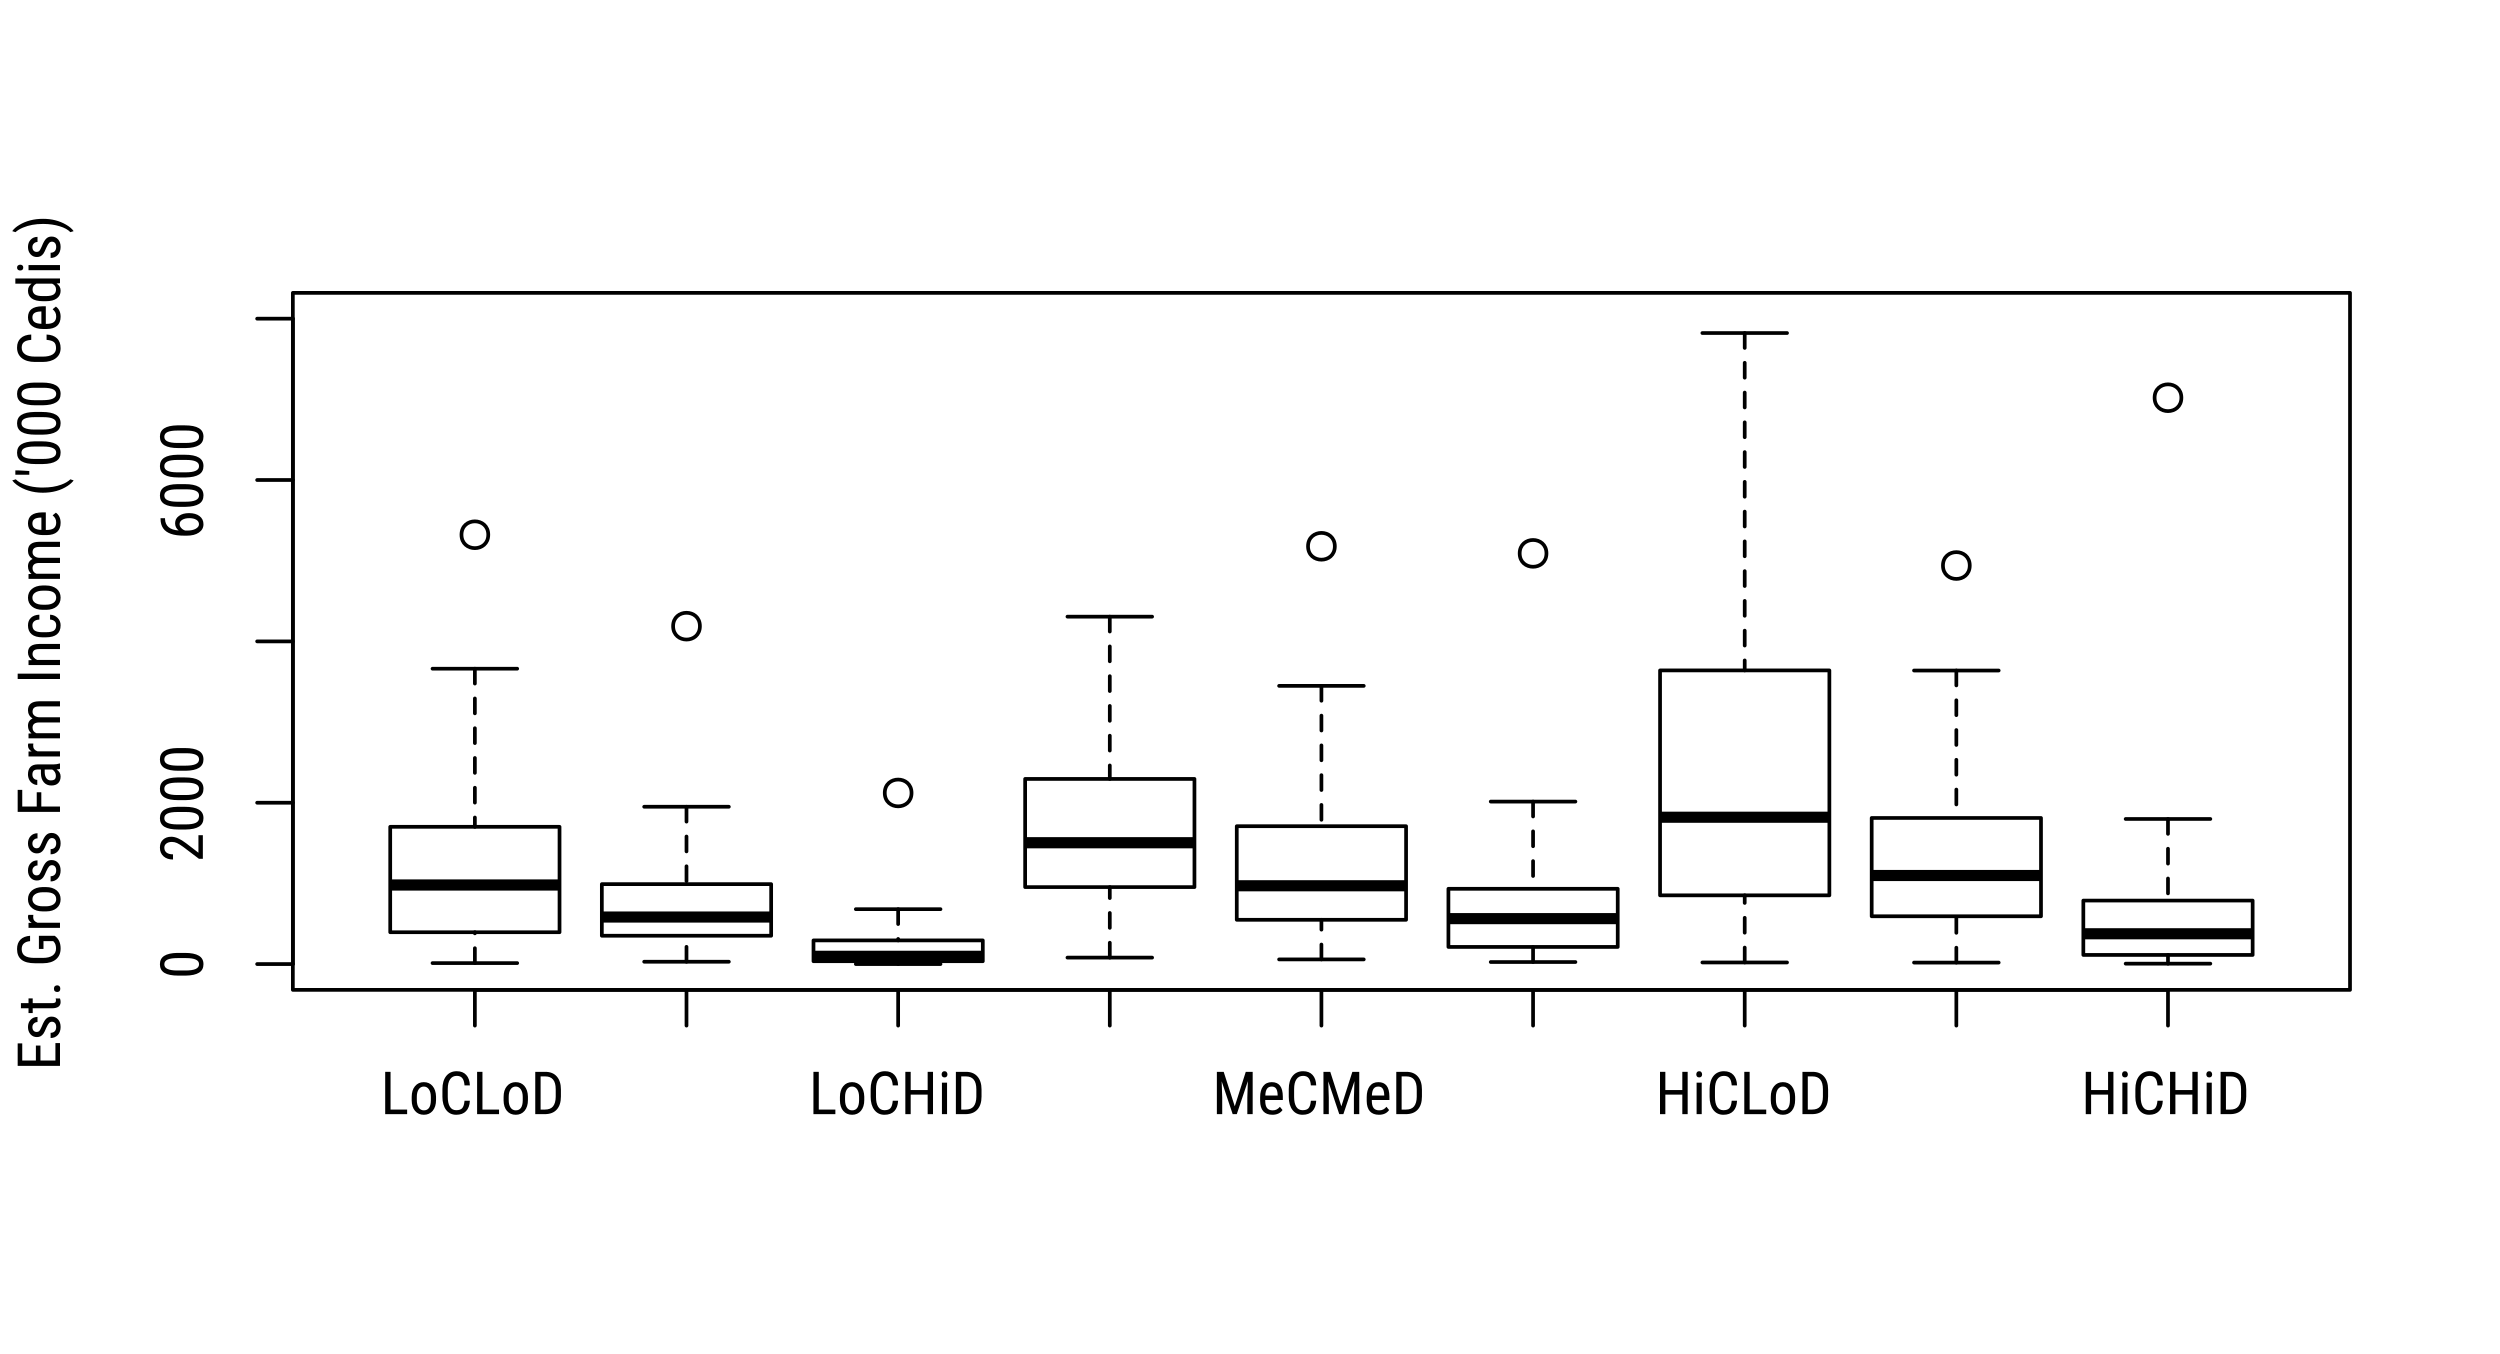 <?xml version="1.0" encoding="UTF-8"?>
<svg xmlns="http://www.w3.org/2000/svg" xmlns:xlink="http://www.w3.org/1999/xlink" width="504pt" height="273pt" viewBox="0 0 504 273" version="1.1">
<defs>
<g>
<symbol overflow="visible" id="glyph0-0">
<path style="stroke:none;" d="M 4.094 0 L 0.609 0 L 0.609 -8.531 L 4.094 -8.531 Z M 3.828 -0.5 L 3.828 -8.031 L 2.484 -4.266 Z M 0.875 -7.969 L 0.875 -0.547 L 2.203 -4.266 Z M 1.078 -0.312 L 3.609 -0.312 L 2.344 -3.859 Z M 2.344 -4.672 L 3.609 -8.219 L 1.078 -8.219 Z M 2.344 -4.672 "/>
</symbol>
<symbol overflow="visible" id="glyph0-1">
<path style="stroke:none;" d="M 2 -0.922 L 5.344 -0.922 L 5.344 0 L 0.922 0 L 0.922 -8.531 L 2 -8.531 Z M 2 -0.922 "/>
</symbol>
<symbol overflow="visible" id="glyph0-2">
<path style="stroke:none;" d="M 0.562 -3.469 C 0.562 -4.383 0.785 -5.109 1.234 -5.641 C 1.68 -6.18 2.27 -6.453 3 -6.453 C 3.738 -6.453 4.328 -6.191 4.766 -5.672 C 5.211 -5.148 5.445 -4.438 5.469 -3.531 L 5.469 -2.859 C 5.469 -1.941 5.242 -1.211 4.797 -0.672 C 4.348 -0.141 3.754 0.125 3.016 0.125 C 2.273 0.125 1.68 -0.133 1.234 -0.656 C 0.797 -1.176 0.57 -1.879 0.562 -2.766 Z M 1.594 -2.859 C 1.594 -2.211 1.719 -1.703 1.969 -1.328 C 2.227 -0.953 2.578 -0.766 3.016 -0.766 C 3.93 -0.766 4.398 -1.426 4.422 -2.75 L 4.422 -3.469 C 4.422 -4.113 4.289 -4.625 4.031 -5 C 3.781 -5.375 3.438 -5.562 3 -5.562 C 2.57 -5.562 2.227 -5.375 1.969 -5 C 1.719 -4.625 1.594 -4.113 1.594 -3.469 Z M 1.594 -2.859 "/>
</symbol>
<symbol overflow="visible" id="glyph0-3">
<path style="stroke:none;" d="M 6.266 -2.703 C 6.223 -1.797 5.969 -1.098 5.5 -0.609 C 5.031 -0.117 4.367 0.125 3.516 0.125 C 2.66 0.125 1.984 -0.195 1.484 -0.844 C 0.984 -1.5 0.734 -2.383 0.734 -3.5 L 0.734 -5.047 C 0.734 -6.16 0.988 -7.039 1.5 -7.688 C 2.02 -8.332 2.727 -8.656 3.625 -8.656 C 4.445 -8.656 5.082 -8.406 5.531 -7.906 C 5.988 -7.414 6.234 -6.711 6.266 -5.797 L 5.188 -5.797 C 5.133 -6.484 4.984 -6.973 4.734 -7.266 C 4.492 -7.566 4.125 -7.719 3.625 -7.719 C 3.039 -7.719 2.594 -7.488 2.281 -7.031 C 1.969 -6.582 1.812 -5.922 1.812 -5.047 L 1.812 -3.469 C 1.812 -2.613 1.957 -1.953 2.25 -1.484 C 2.539 -1.023 2.961 -0.797 3.516 -0.797 C 4.078 -0.797 4.477 -0.93 4.719 -1.203 C 4.969 -1.484 5.125 -1.984 5.188 -2.703 Z M 6.266 -2.703 "/>
</symbol>
<symbol overflow="visible" id="glyph0-4">
<path style="stroke:none;" d="M 0.922 0 L 0.922 -8.531 L 2.953 -8.531 C 3.953 -8.531 4.723 -8.219 5.266 -7.594 C 5.816 -6.969 6.094 -6.094 6.094 -4.969 L 6.094 -3.547 C 6.094 -2.41 5.812 -1.535 5.25 -0.922 C 4.695 -0.305 3.891 0 2.828 0 Z M 2 -7.609 L 2 -0.922 L 2.859 -0.922 C 3.609 -0.922 4.156 -1.133 4.5 -1.562 C 4.852 -2 5.035 -2.641 5.047 -3.484 L 5.047 -5 C 5.047 -5.895 4.867 -6.551 4.516 -6.969 C 4.172 -7.395 3.648 -7.609 2.953 -7.609 Z M 2 -7.609 "/>
</symbol>
<symbol overflow="visible" id="glyph0-5">
<path style="stroke:none;" d="M 6.5 0 L 5.422 0 L 5.422 -3.938 L 2 -3.938 L 2 0 L 0.922 0 L 0.922 -8.531 L 2 -8.531 L 2 -4.859 L 5.422 -4.859 L 5.422 -8.531 L 6.5 -8.531 Z M 6.5 0 "/>
</symbol>
<symbol overflow="visible" id="glyph0-6">
<path style="stroke:none;" d="M 1.891 0 L 0.859 0 L 0.859 -6.344 L 1.891 -6.344 Z M 1.969 -8.016 C 1.969 -7.848 1.922 -7.703 1.828 -7.578 C 1.734 -7.461 1.586 -7.406 1.391 -7.406 C 1.191 -7.406 1.039 -7.461 0.938 -7.578 C 0.844 -7.703 0.797 -7.848 0.797 -8.016 C 0.797 -8.191 0.844 -8.344 0.938 -8.469 C 1.039 -8.594 1.188 -8.656 1.375 -8.656 C 1.57 -8.656 1.719 -8.594 1.812 -8.469 C 1.914 -8.344 1.969 -8.191 1.969 -8.016 Z M 1.969 -8.016 "/>
</symbol>
<symbol overflow="visible" id="glyph0-7">
<path style="stroke:none;" d="M 2.297 -8.531 L 4.531 -1.578 L 6.75 -8.531 L 8.141 -8.531 L 8.141 0 L 7.062 0 L 7.062 -3.328 L 7.172 -6.656 L 4.938 0 L 4.109 0 L 1.891 -6.625 L 2 -3.328 L 2 0 L 0.922 0 L 0.922 -8.531 Z M 2.297 -8.531 "/>
</symbol>
<symbol overflow="visible" id="glyph0-8">
<path style="stroke:none;" d="M 3.047 0.125 C 2.254 0.125 1.645 -0.109 1.219 -0.578 C 0.801 -1.055 0.586 -1.75 0.578 -2.656 L 0.578 -3.422 C 0.578 -4.367 0.781 -5.109 1.188 -5.641 C 1.602 -6.18 2.18 -6.453 2.922 -6.453 C 3.66 -6.453 4.211 -6.219 4.578 -5.75 C 4.953 -5.281 5.145 -4.547 5.156 -3.547 L 5.156 -2.859 L 1.609 -2.859 L 1.609 -2.719 C 1.609 -2.031 1.734 -1.531 1.984 -1.219 C 2.242 -0.914 2.613 -0.766 3.094 -0.766 C 3.406 -0.766 3.676 -0.82 3.906 -0.938 C 4.133 -1.051 4.352 -1.234 4.562 -1.484 L 5.094 -0.828 C 4.645 -0.191 3.961 0.125 3.047 0.125 Z M 2.922 -5.562 C 2.492 -5.562 2.176 -5.414 1.969 -5.125 C 1.758 -4.832 1.645 -4.375 1.625 -3.75 L 4.109 -3.75 L 4.109 -3.891 C 4.086 -4.492 3.977 -4.922 3.781 -5.172 C 3.594 -5.43 3.305 -5.562 2.922 -5.562 Z M 2.922 -5.562 "/>
</symbol>
<symbol overflow="visible" id="glyph1-0">
<path style="stroke:none;" d="M 0 -4.094 L 0 -0.609 L -8.531 -0.609 L -8.531 -4.094 Z M -0.5 -3.828 L -8.031 -3.828 L -4.266 -2.484 Z M -7.969 -0.875 L -0.547 -0.875 L -4.266 -2.203 Z M -0.312 -1.078 L -0.312 -3.609 L -3.859 -2.344 Z M -4.672 -2.344 L -8.219 -3.609 L -8.219 -1.078 Z M -4.672 -2.344 "/>
</symbol>
<symbol overflow="visible" id="glyph1-1">
<path style="stroke:none;" d="M -3.641 -5.25 C -2.379 -5.25 -1.438 -5.062 -0.812 -4.688 C -0.188 -4.32 0.125 -3.75 0.125 -2.969 C 0.125 -2.207 -0.172 -1.641 -0.766 -1.266 C -1.367 -0.891 -2.27 -0.691 -3.469 -0.672 L -4.938 -0.672 C -6.188 -0.672 -7.117 -0.852 -7.734 -1.219 C -8.348 -1.594 -8.656 -2.172 -8.656 -2.953 C -8.656 -3.723 -8.363 -4.289 -7.781 -4.656 C -7.195 -5.031 -6.316 -5.227 -5.141 -5.25 Z M -5.125 -4.203 C -6.02 -4.203 -6.68 -4.102 -7.109 -3.906 C -7.547 -3.707 -7.766 -3.391 -7.766 -2.953 C -7.766 -2.523 -7.551 -2.211 -7.125 -2.016 C -6.707 -1.816 -6.078 -1.711 -5.234 -1.703 L -3.469 -1.703 C -2.57 -1.703 -1.895 -1.805 -1.438 -2.016 C -0.988 -2.223 -0.766 -2.539 -0.766 -2.969 C -0.766 -3.383 -0.977 -3.691 -1.406 -3.891 C -1.832 -4.098 -2.484 -4.203 -3.359 -4.203 Z M -5.125 -4.203 "/>
</symbol>
<symbol overflow="visible" id="glyph1-2">
<path style="stroke:none;" d="M 0 -5.453 L 0 -0.688 L -0.781 -0.688 L -4 -3.125 C -4.5 -3.488 -4.906 -3.738 -5.219 -3.875 C -5.539 -4.02 -5.879 -4.094 -6.234 -4.094 C -6.691 -4.094 -7.062 -3.988 -7.344 -3.781 C -7.625 -3.57 -7.766 -3.297 -7.766 -2.953 C -7.766 -2.516 -7.613 -2.176 -7.312 -1.938 C -7.008 -1.707 -6.578 -1.594 -6.016 -1.594 L -6.016 -0.547 C -6.805 -0.547 -7.441 -0.758 -7.922 -1.188 C -8.41 -1.625 -8.656 -2.211 -8.656 -2.953 C -8.656 -3.629 -8.445 -4.16 -8.031 -4.547 C -7.613 -4.941 -7.055 -5.141 -6.359 -5.141 C -5.516 -5.141 -4.52 -4.703 -3.375 -3.828 L -0.891 -1.922 L -0.891 -5.453 Z M 0 -5.453 "/>
</symbol>
<symbol overflow="visible" id="glyph1-3">
<path style="stroke:none;" d="M -8.531 -4.297 L -7.625 -4.297 L -7.625 -4.125 C -7.602 -3.438 -7.363 -2.895 -6.906 -2.5 C -6.457 -2.113 -5.781 -1.891 -4.875 -1.828 C -5.352 -2.203 -5.594 -2.688 -5.594 -3.281 C -5.594 -3.906 -5.332 -4.398 -4.812 -4.766 C -4.301 -5.141 -3.625 -5.328 -2.781 -5.328 C -1.883 -5.328 -1.176 -5.125 -0.656 -4.719 C -0.133 -4.312 0.125 -3.766 0.125 -3.078 C 0.125 -2.391 -0.18 -1.832 -0.797 -1.406 C -1.41 -0.988 -2.227 -0.781 -3.25 -0.781 L -3.656 -0.781 C -4.832 -0.781 -5.766 -0.906 -6.453 -1.156 C -7.148 -1.406 -7.664 -1.773 -8 -2.266 C -8.344 -2.766 -8.52 -3.383 -8.531 -4.125 Z M -4.688 -3.109 C -4.688 -2.828 -4.578 -2.566 -4.359 -2.328 C -4.148 -2.086 -3.879 -1.914 -3.547 -1.812 L -3.125 -1.812 C -2.438 -1.812 -1.875 -1.93 -1.438 -2.172 C -1 -2.422 -0.781 -2.723 -0.781 -3.078 C -0.781 -3.461 -0.957 -3.766 -1.312 -3.984 C -1.676 -4.203 -2.148 -4.312 -2.734 -4.312 C -3.305 -4.312 -3.773 -4.203 -4.141 -3.984 C -4.504 -3.766 -4.688 -3.473 -4.688 -3.109 Z M -4.688 -3.109 "/>
</symbol>
<symbol overflow="visible" id="glyph1-4">
<path style="stroke:none;" d="M -3.938 -5.016 L -3.938 -2 L -0.922 -2 L -0.922 -5.516 L 0 -5.516 L 0 -0.922 L -8.531 -0.922 L -8.531 -5.453 L -7.609 -5.453 L -7.609 -2 L -4.859 -2 L -4.859 -5.016 Z M -3.938 -5.016 "/>
</symbol>
<symbol overflow="visible" id="glyph1-5">
<path style="stroke:none;" d="M -1.625 -3.859 C -1.844 -3.859 -2.031 -3.773 -2.188 -3.609 C -2.352 -3.441 -2.547 -3.113 -2.766 -2.625 C -2.992 -2.07 -3.188 -1.68 -3.344 -1.453 C -3.508 -1.223 -3.695 -1.051 -3.906 -0.938 C -4.113 -0.82 -4.363 -0.766 -4.656 -0.766 C -5.176 -0.766 -5.602 -0.953 -5.938 -1.328 C -6.281 -1.711 -6.453 -2.195 -6.453 -2.781 C -6.453 -3.395 -6.27 -3.891 -5.906 -4.266 C -5.551 -4.641 -5.094 -4.828 -4.531 -4.828 L -4.531 -3.797 C -4.82 -3.797 -5.066 -3.695 -5.266 -3.5 C -5.461 -3.312 -5.562 -3.07 -5.562 -2.781 C -5.562 -2.477 -5.484 -2.238 -5.328 -2.062 C -5.172 -1.883 -4.957 -1.797 -4.688 -1.797 C -4.477 -1.797 -4.305 -1.859 -4.172 -1.984 C -4.047 -2.117 -3.879 -2.426 -3.672 -2.906 C -3.367 -3.676 -3.07 -4.195 -2.781 -4.469 C -2.5 -4.75 -2.141 -4.891 -1.703 -4.891 C -1.148 -4.891 -0.707 -4.695 -0.375 -4.312 C -0.039 -3.938 0.125 -3.43 0.125 -2.797 C 0.125 -2.141 -0.062 -1.602 -0.438 -1.188 C -0.82 -0.781 -1.305 -0.578 -1.891 -0.578 L -1.891 -1.625 C -1.535 -1.633 -1.258 -1.738 -1.062 -1.938 C -0.863 -2.145 -0.766 -2.43 -0.766 -2.797 C -0.766 -3.141 -0.844 -3.398 -1 -3.578 C -1.156 -3.766 -1.363 -3.859 -1.625 -3.859 Z M -1.625 -3.859 "/>
</symbol>
<symbol overflow="visible" id="glyph1-6">
<path style="stroke:none;" d="M -7.875 -2.141 L -6.344 -2.141 L -6.344 -3.094 L -5.5 -3.094 L -5.5 -2.141 L -1.578 -2.141 C -1.328 -2.141 -1.133 -2.176 -1 -2.25 C -0.875 -2.332 -0.812 -2.473 -0.812 -2.672 C -0.812 -2.816 -0.832 -2.957 -0.875 -3.094 L 0 -3.078 C 0.082 -2.848 0.125 -2.609 0.125 -2.359 C 0.125 -1.953 -0.02 -1.641 -0.312 -1.422 C -0.613 -1.211 -1.031 -1.109 -1.562 -1.109 L -5.5 -1.109 L -5.5 -0.141 L -6.344 -0.141 L -6.344 -1.109 L -7.875 -1.109 Z M -7.875 -2.141 "/>
</symbol>
<symbol overflow="visible" id="glyph1-7">
<path style="stroke:none;" d="M -0.562 -0.844 C -0.75 -0.844 -0.906 -0.895 -1.031 -1 C -1.156 -1.113 -1.219 -1.281 -1.219 -1.5 C -1.219 -1.727 -1.156 -1.898 -1.031 -2.016 C -0.906 -2.129 -0.75 -2.188 -0.562 -2.188 C -0.383 -2.188 -0.234 -2.129 -0.109 -2.016 C 0.004 -1.898 0.062 -1.727 0.062 -1.5 C 0.062 -1.281 0.004 -1.113 -0.109 -1 C -0.234 -0.895 -0.383 -0.844 -0.562 -0.844 Z M -0.562 -0.844 "/>
</symbol>
<symbol overflow="visible" id="glyph1-8">
<path style="stroke:none;" d=""/>
</symbol>
<symbol overflow="visible" id="glyph1-9">
<path style="stroke:none;" d="M -1.062 -6.266 L -0.828 -6.078 C -0.191 -5.535 0.125 -4.742 0.125 -3.703 C 0.125 -2.785 -0.18 -2.062 -0.797 -1.531 C -1.41 -1.008 -2.273 -0.742 -3.391 -0.734 L -5.062 -0.734 C -6.258 -0.734 -7.156 -0.969 -7.75 -1.438 C -8.352 -1.914 -8.656 -2.633 -8.656 -3.594 C -8.656 -4.406 -8.426 -5.039 -7.969 -5.5 C -7.52 -5.957 -6.875 -6.211 -6.031 -6.266 L -6.031 -5.188 C -6.562 -5.145 -6.973 -4.992 -7.266 -4.734 C -7.566 -4.484 -7.719 -4.102 -7.719 -3.594 C -7.719 -2.977 -7.516 -2.531 -7.109 -2.25 C -6.711 -1.969 -6.078 -1.82 -5.203 -1.812 L -3.469 -1.812 C -2.602 -1.812 -1.941 -1.973 -1.484 -2.297 C -1.023 -2.629 -0.797 -3.098 -0.797 -3.703 C -0.797 -4.285 -0.938 -4.727 -1.219 -5.031 L -1.359 -5.188 L -3.328 -5.188 L -3.328 -3.625 L -4.25 -3.625 L -4.25 -6.266 Z M -1.062 -6.266 "/>
</symbol>
<symbol overflow="visible" id="glyph1-10">
<path style="stroke:none;" d="M -5.375 -3.391 C -5.395 -3.242 -5.406 -3.086 -5.406 -2.922 C -5.406 -2.391 -5.113 -2.02 -4.531 -1.812 L 0 -1.812 L 0 -0.781 L -6.344 -0.781 L -6.344 -1.781 L -5.703 -1.797 C -6.203 -2.078 -6.453 -2.473 -6.453 -2.984 C -6.453 -3.141 -6.426 -3.273 -6.375 -3.391 Z M -5.375 -3.391 "/>
</symbol>
<symbol overflow="visible" id="glyph1-11">
<path style="stroke:none;" d="M -3.469 -0.562 C -4.383 -0.562 -5.109 -0.785 -5.641 -1.234 C -6.18 -1.68 -6.453 -2.27 -6.453 -3 C -6.453 -3.738 -6.191 -4.328 -5.672 -4.766 C -5.148 -5.211 -4.438 -5.445 -3.531 -5.469 L -2.859 -5.469 C -1.941 -5.469 -1.211 -5.242 -0.672 -4.797 C -0.141 -4.348 0.125 -3.754 0.125 -3.016 C 0.125 -2.273 -0.133 -1.68 -0.656 -1.234 C -1.176 -0.797 -1.879 -0.57 -2.766 -0.562 Z M -2.859 -1.594 C -2.211 -1.594 -1.703 -1.719 -1.328 -1.969 C -0.953 -2.227 -0.766 -2.578 -0.766 -3.016 C -0.766 -3.93 -1.426 -4.398 -2.75 -4.422 L -3.469 -4.422 C -4.113 -4.422 -4.625 -4.289 -5 -4.031 C -5.375 -3.781 -5.562 -3.438 -5.562 -3 C -5.562 -2.57 -5.375 -2.227 -5 -1.969 C -4.625 -1.719 -4.113 -1.594 -3.469 -1.594 Z M -2.859 -1.594 "/>
</symbol>
<symbol overflow="visible" id="glyph1-12">
<path style="stroke:none;" d="M -3.766 -4.875 L -3.766 -2 L 0 -2 L 0 -0.922 L -8.531 -0.922 L -8.531 -5.359 L -7.609 -5.359 L -7.609 -2 L -4.688 -2 L -4.688 -4.875 Z M -3.766 -4.875 "/>
</symbol>
<symbol overflow="visible" id="glyph1-13">
<path style="stroke:none;" d="M 0 -4.031 C -0.133 -3.969 -0.363 -3.926 -0.688 -3.906 C -0.145 -3.539 0.125 -3.07 0.125 -2.5 C 0.125 -1.926 -0.035 -1.477 -0.359 -1.156 C -0.68 -0.832 -1.141 -0.672 -1.734 -0.672 C -2.379 -0.672 -2.891 -0.891 -3.266 -1.328 C -3.641 -1.766 -3.832 -2.363 -3.844 -3.125 L -3.844 -3.891 L -4.516 -3.891 C -4.898 -3.891 -5.172 -3.801 -5.328 -3.625 C -5.484 -3.457 -5.562 -3.203 -5.562 -2.859 C -5.562 -2.547 -5.469 -2.289 -5.281 -2.094 C -5.102 -1.906 -4.867 -1.812 -4.578 -1.812 L -4.578 -0.781 C -4.898 -0.781 -5.207 -0.875 -5.5 -1.062 C -5.801 -1.25 -6.035 -1.504 -6.203 -1.828 C -6.367 -2.16 -6.453 -2.523 -6.453 -2.922 C -6.453 -3.566 -6.289 -4.055 -5.969 -4.391 C -5.645 -4.734 -5.176 -4.91 -4.562 -4.922 L -1.359 -4.922 C -0.879 -4.922 -0.457 -4.984 -0.094 -5.109 L 0 -5.109 Z M -0.828 -2.656 C -0.828 -2.906 -0.895 -3.145 -1.031 -3.375 C -1.176 -3.613 -1.352 -3.785 -1.562 -3.891 L -3.078 -3.891 L -3.078 -3.297 C -3.066 -2.805 -2.953 -2.414 -2.734 -2.125 C -2.523 -1.844 -2.234 -1.703 -1.859 -1.703 C -1.492 -1.703 -1.227 -1.773 -1.062 -1.922 C -0.906 -2.066 -0.828 -2.312 -0.828 -2.656 Z M -0.828 -2.656 "/>
</symbol>
<symbol overflow="visible" id="glyph1-14">
<path style="stroke:none;" d="M -6.344 -1.75 L -5.75 -1.781 C -6.219 -2.164 -6.453 -2.676 -6.453 -3.312 C -6.453 -4.008 -6.145 -4.5 -5.531 -4.781 C -6.145 -5.188 -6.453 -5.742 -6.453 -6.453 C -6.453 -7.617 -5.723 -8.219 -4.266 -8.25 L 0 -8.25 L 0 -7.219 L -4.172 -7.219 C -4.629 -7.219 -4.969 -7.133 -5.188 -6.969 C -5.414 -6.801 -5.531 -6.523 -5.531 -6.141 C -5.531 -5.828 -5.41 -5.57 -5.172 -5.375 C -4.93 -5.176 -4.625 -5.062 -4.25 -5.031 L 0 -5.031 L 0 -3.984 L -4.219 -3.984 C -5.094 -3.973 -5.531 -3.617 -5.531 -2.922 C -5.531 -2.398 -5.27 -2.031 -4.75 -1.812 L 0 -1.812 L 0 -0.781 L -6.344 -0.781 Z M -6.344 -1.75 "/>
</symbol>
<symbol overflow="visible" id="glyph1-15">
<path style="stroke:none;" d="M 0 -2.047 L 0 -0.969 L -8.531 -0.969 L -8.531 -2.047 Z M 0 -2.047 "/>
</symbol>
<symbol overflow="visible" id="glyph1-16">
<path style="stroke:none;" d="M -6.344 -1.75 L -5.656 -1.781 C -6.188 -2.188 -6.453 -2.703 -6.453 -3.328 C -6.453 -4.441 -5.707 -5.008 -4.219 -5.031 L 0 -5.031 L 0 -4 L -4.172 -4 C -4.66 -4 -5.008 -3.914 -5.219 -3.75 C -5.426 -3.582 -5.531 -3.332 -5.531 -3 C -5.531 -2.738 -5.441 -2.504 -5.266 -2.297 C -5.098 -2.098 -4.879 -1.938 -4.609 -1.812 L 0 -1.812 L 0 -0.781 L -6.344 -0.781 Z M -6.344 -1.75 "/>
</symbol>
<symbol overflow="visible" id="glyph1-17">
<path style="stroke:none;" d="M -0.766 -2.984 C -0.766 -3.328 -0.867 -3.598 -1.078 -3.797 C -1.297 -4.004 -1.602 -4.117 -2 -4.141 L -2 -5.125 C -1.383 -5.102 -0.875 -4.883 -0.469 -4.469 C -0.07 -4.062 0.125 -3.566 0.125 -2.984 C 0.125 -2.191 -0.117 -1.586 -0.609 -1.172 C -1.109 -0.766 -1.848 -0.562 -2.828 -0.562 L -3.531 -0.562 C -4.488 -0.562 -5.211 -0.766 -5.703 -1.172 C -6.203 -1.586 -6.453 -2.188 -6.453 -2.969 C -6.453 -3.613 -6.25 -4.129 -5.844 -4.516 C -5.438 -4.898 -4.875 -5.102 -4.156 -5.125 L -4.156 -4.141 C -4.625 -4.117 -4.973 -4.004 -5.203 -3.797 C -5.441 -3.598 -5.562 -3.32 -5.562 -2.969 C -5.562 -2.508 -5.41 -2.164 -5.109 -1.938 C -4.805 -1.719 -4.312 -1.602 -3.625 -1.594 L -2.812 -1.594 C -2.062 -1.594 -1.531 -1.703 -1.219 -1.922 C -0.914 -2.148 -0.766 -2.504 -0.766 -2.984 Z M -0.766 -2.984 "/>
</symbol>
<symbol overflow="visible" id="glyph1-18">
<path style="stroke:none;" d="M 0.125 -3.047 C 0.125 -2.254 -0.109 -1.645 -0.578 -1.219 C -1.055 -0.801 -1.75 -0.586 -2.656 -0.578 L -3.422 -0.578 C -4.367 -0.578 -5.109 -0.781 -5.641 -1.188 C -6.18 -1.602 -6.453 -2.18 -6.453 -2.922 C -6.453 -3.66 -6.219 -4.211 -5.75 -4.578 C -5.281 -4.953 -4.547 -5.145 -3.547 -5.156 L -2.859 -5.156 L -2.859 -1.609 L -2.719 -1.609 C -2.031 -1.609 -1.531 -1.734 -1.219 -1.984 C -0.914 -2.242 -0.766 -2.613 -0.766 -3.094 C -0.766 -3.406 -0.82 -3.676 -0.938 -3.906 C -1.051 -4.133 -1.234 -4.352 -1.484 -4.562 L -0.828 -5.094 C -0.191 -4.645 0.125 -3.961 0.125 -3.047 Z M -5.562 -2.922 C -5.562 -2.492 -5.414 -2.176 -5.125 -1.969 C -4.832 -1.758 -4.375 -1.645 -3.75 -1.625 L -3.75 -4.109 L -3.891 -4.109 C -4.492 -4.086 -4.922 -3.977 -5.172 -3.781 C -5.43 -3.594 -5.562 -3.305 -5.562 -2.922 Z M -5.562 -2.922 "/>
</symbol>
<symbol overflow="visible" id="glyph1-19">
<path style="stroke:none;" d="M -3.469 -0.75 C -4.488 -0.75 -5.445 -0.891 -6.344 -1.172 C -7.25 -1.453 -8.039 -1.844 -8.719 -2.344 C -9.133 -2.656 -9.438 -2.953 -9.625 -3.234 L -8.906 -3.453 C -8.457 -2.984 -7.781 -2.598 -6.875 -2.297 C -5.977 -1.992 -4.977 -1.828 -3.875 -1.797 L -3.391 -1.797 C -2.016 -1.797 -0.801 -1.988 0.25 -2.375 C 1.039 -2.664 1.656 -3.023 2.094 -3.453 L 2.75 -3.234 C 2.508 -2.879 2.113 -2.516 1.562 -2.141 C 0.164 -1.211 -1.508 -0.75 -3.469 -0.75 Z M -3.469 -0.75 "/>
</symbol>
<symbol overflow="visible" id="glyph1-20">
<path style="stroke:none;" d="M -8.344 -1.484 L -6.188 -1.359 L -6.188 -0.609 L -9 -0.609 L -9 -1.484 Z M -8.344 -1.484 "/>
</symbol>
<symbol overflow="visible" id="glyph1-21">
<path style="stroke:none;" d="M -2.703 -6.266 C -1.797 -6.223 -1.098 -5.969 -0.609 -5.5 C -0.117 -5.031 0.125 -4.367 0.125 -3.516 C 0.125 -2.66 -0.195 -1.984 -0.844 -1.484 C -1.5 -0.984 -2.383 -0.734 -3.5 -0.734 L -5.047 -0.734 C -6.16 -0.734 -7.039 -0.988 -7.688 -1.5 C -8.332 -2.02 -8.656 -2.727 -8.656 -3.625 C -8.656 -4.445 -8.406 -5.082 -7.906 -5.531 C -7.414 -5.988 -6.711 -6.234 -5.797 -6.266 L -5.797 -5.188 C -6.484 -5.133 -6.973 -4.984 -7.266 -4.734 C -7.566 -4.492 -7.719 -4.125 -7.719 -3.625 C -7.719 -3.039 -7.488 -2.594 -7.031 -2.281 C -6.582 -1.969 -5.922 -1.812 -5.047 -1.812 L -3.469 -1.812 C -2.613 -1.812 -1.953 -1.957 -1.484 -2.25 C -1.023 -2.539 -0.797 -2.961 -0.797 -3.516 C -0.797 -4.078 -0.93 -4.477 -1.203 -4.719 C -1.484 -4.969 -1.984 -5.125 -2.703 -5.188 Z M -2.703 -6.266 "/>
</symbol>
<symbol overflow="visible" id="glyph1-22">
<path style="stroke:none;" d="M -3.453 -0.562 C -4.43 -0.562 -5.176 -0.742 -5.688 -1.109 C -6.195 -1.473 -6.453 -1.992 -6.453 -2.672 C -6.453 -3.285 -6.207 -3.758 -5.719 -4.094 L -9 -4.094 L -9 -5.141 L 0 -5.141 L 0 -4.188 L -0.688 -4.125 C -0.145 -3.789 0.125 -3.305 0.125 -2.672 C 0.125 -2.016 -0.129 -1.5 -0.641 -1.125 C -1.148 -0.75 -1.875 -0.562 -2.812 -0.562 Z M -2.859 -1.594 C -2.148 -1.594 -1.629 -1.695 -1.297 -1.906 C -0.961 -2.125 -0.797 -2.469 -0.797 -2.938 C -0.797 -3.457 -1.055 -3.844 -1.578 -4.094 L -4.781 -4.094 C -5.281 -3.832 -5.531 -3.453 -5.531 -2.953 C -5.531 -2.473 -5.363 -2.125 -5.031 -1.906 C -4.695 -1.695 -4.188 -1.594 -3.5 -1.594 Z M -2.859 -1.594 "/>
</symbol>
<symbol overflow="visible" id="glyph1-23">
<path style="stroke:none;" d="M 0 -1.891 L 0 -0.859 L -6.344 -0.859 L -6.344 -1.891 Z M -8.016 -1.969 C -7.848 -1.969 -7.703 -1.922 -7.578 -1.828 C -7.461 -1.734 -7.406 -1.586 -7.406 -1.391 C -7.406 -1.191 -7.461 -1.039 -7.578 -0.938 C -7.703 -0.844 -7.848 -0.797 -8.016 -0.797 C -8.191 -0.797 -8.344 -0.844 -8.469 -0.938 C -8.594 -1.039 -8.656 -1.188 -8.656 -1.375 C -8.656 -1.57 -8.594 -1.719 -8.469 -1.812 C -8.344 -1.914 -8.191 -1.969 -8.016 -1.969 Z M -8.016 -1.969 "/>
</symbol>
<symbol overflow="visible" id="glyph1-24">
<path style="stroke:none;" d="M -3.406 -3 C -1.664 -3 -0.125 -2.609 1.219 -1.828 C 1.938 -1.41 2.445 -0.973 2.75 -0.516 L 2.094 -0.312 C 1.625 -0.812 0.906 -1.207 -0.062 -1.5 C -1.039 -1.801 -2.109 -1.957 -3.266 -1.969 L -3.469 -1.969 C -4.957 -1.969 -6.285 -1.723 -7.453 -1.234 C -8.098 -0.961 -8.602 -0.656 -8.969 -0.312 L -9.625 -0.516 C -9.332 -0.953 -8.859 -1.367 -8.203 -1.766 C -6.848 -2.586 -5.25 -3 -3.406 -3 Z M -3.406 -3 "/>
</symbol>
</g>
<clipPath id="clip1">
  <path d="M 220 59.039 L 227 59.039 L 227 60 L 220 60 Z M 220 59.039 "/>
</clipPath>
</defs>
<g id="surface868">
<rect x="0" y="0" width="504" height="273" style="fill:rgb(100%,100%,100%);fill-opacity:1;stroke:none;"/>
<path style="fill:none;stroke-width:2.25;stroke-linecap:butt;stroke-linejoin:round;stroke:rgb(0%,0%,0%);stroke-opacity:1;stroke-miterlimit:10;" d="M 78.668 178.414 L 112.801 178.414 "/>
<path style="fill:none;stroke-width:0.75;stroke-linecap:round;stroke-linejoin:round;stroke:rgb(0%,0%,0%);stroke-opacity:1;stroke-dasharray:3,3;stroke-miterlimit:10;" d="M 95.734 194.16 L 95.734 187.938 "/>
<path style="fill:none;stroke-width:0.75;stroke-linecap:round;stroke-linejoin:round;stroke:rgb(0%,0%,0%);stroke-opacity:1;stroke-dasharray:3,3;stroke-miterlimit:10;" d="M 95.734 134.809 L 95.734 166.688 "/>
<path style="fill:none;stroke-width:0.75;stroke-linecap:round;stroke-linejoin:round;stroke:rgb(0%,0%,0%);stroke-opacity:1;stroke-miterlimit:10;" d="M 87.199 194.16 L 104.266 194.16 "/>
<path style="fill:none;stroke-width:0.75;stroke-linecap:round;stroke-linejoin:round;stroke:rgb(0%,0%,0%);stroke-opacity:1;stroke-miterlimit:10;" d="M 87.199 134.809 L 104.266 134.809 "/>
<path style="fill:none;stroke-width:0.75;stroke-linecap:round;stroke-linejoin:round;stroke:rgb(0%,0%,0%);stroke-opacity:1;stroke-miterlimit:10;" d="M 78.668 187.938 L 112.801 187.938 L 112.801 166.688 L 78.668 166.688 L 78.668 187.938 "/>
<path style="fill:none;stroke-width:0.75;stroke-linecap:round;stroke-linejoin:round;stroke:rgb(0%,0%,0%);stroke-opacity:1;stroke-miterlimit:10;" d="M 98.434 107.805 C 98.434 111.406 93.035 111.406 93.035 107.805 C 93.035 104.203 98.434 104.203 98.434 107.805 "/>
<path style="fill:none;stroke-width:2.25;stroke-linecap:butt;stroke-linejoin:round;stroke:rgb(0%,0%,0%);stroke-opacity:1;stroke-miterlimit:10;" d="M 121.332 184.871 L 155.465 184.871 "/>
<path style="fill:none;stroke-width:0.75;stroke-linecap:round;stroke-linejoin:round;stroke:rgb(0%,0%,0%);stroke-opacity:1;stroke-dasharray:3,3;stroke-miterlimit:10;" d="M 138.398 193.883 L 138.398 188.645 "/>
<path style="fill:none;stroke-width:0.75;stroke-linecap:round;stroke-linejoin:round;stroke:rgb(0%,0%,0%);stroke-opacity:1;stroke-dasharray:3,3;stroke-miterlimit:10;" d="M 138.398 162.641 L 138.398 178.242 "/>
<path style="fill:none;stroke-width:0.75;stroke-linecap:round;stroke-linejoin:round;stroke:rgb(0%,0%,0%);stroke-opacity:1;stroke-miterlimit:10;" d="M 129.867 193.883 L 146.934 193.883 "/>
<path style="fill:none;stroke-width:0.75;stroke-linecap:round;stroke-linejoin:round;stroke:rgb(0%,0%,0%);stroke-opacity:1;stroke-miterlimit:10;" d="M 129.867 162.641 L 146.934 162.641 "/>
<path style="fill:none;stroke-width:0.75;stroke-linecap:round;stroke-linejoin:round;stroke:rgb(0%,0%,0%);stroke-opacity:1;stroke-miterlimit:10;" d="M 121.332 188.645 L 155.465 188.645 L 155.465 178.242 L 121.332 178.242 L 121.332 188.645 "/>
<path style="fill:none;stroke-width:0.75;stroke-linecap:round;stroke-linejoin:round;stroke:rgb(0%,0%,0%);stroke-opacity:1;stroke-miterlimit:10;" d="M 141.102 126.234 C 141.102 129.836 135.699 129.836 135.699 126.234 C 135.699 122.637 141.102 122.637 141.102 126.234 "/>
<path style="fill:none;stroke-width:2.25;stroke-linecap:butt;stroke-linejoin:round;stroke:rgb(0%,0%,0%);stroke-opacity:1;stroke-miterlimit:10;" d="M 164 192.793 L 198.133 192.793 "/>
<path style="fill:none;stroke-width:0.75;stroke-linecap:round;stroke-linejoin:round;stroke:rgb(0%,0%,0%);stroke-opacity:1;stroke-dasharray:3,3;stroke-miterlimit:10;" d="M 181.066 194.355 L 181.066 193.785 "/>
<path style="fill:none;stroke-width:0.75;stroke-linecap:round;stroke-linejoin:round;stroke:rgb(0%,0%,0%);stroke-opacity:1;stroke-dasharray:3,3;stroke-miterlimit:10;" d="M 181.066 183.289 L 181.066 189.586 "/>
<path style="fill:none;stroke-width:0.75;stroke-linecap:round;stroke-linejoin:round;stroke:rgb(0%,0%,0%);stroke-opacity:1;stroke-miterlimit:10;" d="M 172.535 194.355 L 189.602 194.355 "/>
<path style="fill:none;stroke-width:0.75;stroke-linecap:round;stroke-linejoin:round;stroke:rgb(0%,0%,0%);stroke-opacity:1;stroke-miterlimit:10;" d="M 172.535 183.289 L 189.602 183.289 "/>
<path style="fill:none;stroke-width:0.75;stroke-linecap:round;stroke-linejoin:round;stroke:rgb(0%,0%,0%);stroke-opacity:1;stroke-miterlimit:10;" d="M 164 193.785 L 198.133 193.785 L 198.133 189.586 L 164 189.586 L 164 193.785 "/>
<path style="fill:none;stroke-width:0.75;stroke-linecap:round;stroke-linejoin:round;stroke:rgb(0%,0%,0%);stroke-opacity:1;stroke-miterlimit:10;" d="M 183.766 159.859 C 183.766 163.457 178.367 163.457 178.367 159.859 C 178.367 156.258 183.766 156.258 183.766 159.859 "/>
<path style="fill:none;stroke-width:2.25;stroke-linecap:butt;stroke-linejoin:round;stroke:rgb(0%,0%,0%);stroke-opacity:1;stroke-miterlimit:10;" d="M 206.668 169.895 L 240.801 169.895 "/>
<path style="fill:none;stroke-width:0.75;stroke-linecap:round;stroke-linejoin:round;stroke:rgb(0%,0%,0%);stroke-opacity:1;stroke-dasharray:3,3;stroke-miterlimit:10;" d="M 223.734 193.055 L 223.734 178.84 "/>
<path style="fill:none;stroke-width:0.75;stroke-linecap:round;stroke-linejoin:round;stroke:rgb(0%,0%,0%);stroke-opacity:1;stroke-dasharray:3,3;stroke-miterlimit:10;" d="M 223.734 124.316 L 223.734 157.031 "/>
<path style="fill:none;stroke-width:0.75;stroke-linecap:round;stroke-linejoin:round;stroke:rgb(0%,0%,0%);stroke-opacity:1;stroke-miterlimit:10;" d="M 215.199 193.055 L 232.266 193.055 "/>
<path style="fill:none;stroke-width:0.75;stroke-linecap:round;stroke-linejoin:round;stroke:rgb(0%,0%,0%);stroke-opacity:1;stroke-miterlimit:10;" d="M 215.199 124.316 L 232.266 124.316 "/>
<path style="fill:none;stroke-width:0.75;stroke-linecap:round;stroke-linejoin:round;stroke:rgb(0%,0%,0%);stroke-opacity:1;stroke-miterlimit:10;" d="M 206.668 178.84 L 240.801 178.84 L 240.801 157.031 L 206.668 157.031 L 206.668 178.84 "/>
<g clip-path="url(#clip1)" clip-rule="nonzero">
<path style="fill:none;stroke-width:0.75;stroke-linecap:round;stroke-linejoin:round;stroke:rgb(0%,0%,0%);stroke-opacity:1;stroke-miterlimit:10;" d="M 226.434 56.039 C 226.434 59.637 221.035 59.637 221.035 56.039 C 221.035 52.438 226.434 52.438 226.434 56.039 "/>
</g>
<path style="fill:none;stroke-width:2.25;stroke-linecap:butt;stroke-linejoin:round;stroke:rgb(0%,0%,0%);stroke-opacity:1;stroke-miterlimit:10;" d="M 249.332 178.57 L 283.465 178.57 "/>
<path style="fill:none;stroke-width:0.75;stroke-linecap:round;stroke-linejoin:round;stroke:rgb(0%,0%,0%);stroke-opacity:1;stroke-dasharray:3,3;stroke-miterlimit:10;" d="M 266.398 193.418 L 266.398 185.43 "/>
<path style="fill:none;stroke-width:0.75;stroke-linecap:round;stroke-linejoin:round;stroke:rgb(0%,0%,0%);stroke-opacity:1;stroke-dasharray:3,3;stroke-miterlimit:10;" d="M 266.398 138.27 L 266.398 166.566 "/>
<path style="fill:none;stroke-width:0.75;stroke-linecap:round;stroke-linejoin:round;stroke:rgb(0%,0%,0%);stroke-opacity:1;stroke-miterlimit:10;" d="M 257.867 193.418 L 274.934 193.418 "/>
<path style="fill:none;stroke-width:0.75;stroke-linecap:round;stroke-linejoin:round;stroke:rgb(0%,0%,0%);stroke-opacity:1;stroke-miterlimit:10;" d="M 257.867 138.27 L 274.934 138.27 "/>
<path style="fill:none;stroke-width:0.75;stroke-linecap:round;stroke-linejoin:round;stroke:rgb(0%,0%,0%);stroke-opacity:1;stroke-miterlimit:10;" d="M 249.332 185.43 L 283.465 185.43 L 283.465 166.566 L 249.332 166.566 L 249.332 185.43 "/>
<path style="fill:none;stroke-width:0.75;stroke-linecap:round;stroke-linejoin:round;stroke:rgb(0%,0%,0%);stroke-opacity:1;stroke-miterlimit:10;" d="M 269.102 110.133 C 269.102 113.73 263.699 113.73 263.699 110.133 C 263.699 106.531 269.102 106.531 269.102 110.133 "/>
<path style="fill:none;stroke-width:2.25;stroke-linecap:butt;stroke-linejoin:round;stroke:rgb(0%,0%,0%);stroke-opacity:1;stroke-miterlimit:10;" d="M 292 185.199 L 326.133 185.199 "/>
<path style="fill:none;stroke-width:0.75;stroke-linecap:round;stroke-linejoin:round;stroke:rgb(0%,0%,0%);stroke-opacity:1;stroke-dasharray:3,3;stroke-miterlimit:10;" d="M 309.066 193.945 L 309.066 190.902 "/>
<path style="fill:none;stroke-width:0.75;stroke-linecap:round;stroke-linejoin:round;stroke:rgb(0%,0%,0%);stroke-opacity:1;stroke-dasharray:3,3;stroke-miterlimit:10;" d="M 309.066 161.598 L 309.066 179.18 "/>
<path style="fill:none;stroke-width:0.75;stroke-linecap:round;stroke-linejoin:round;stroke:rgb(0%,0%,0%);stroke-opacity:1;stroke-miterlimit:10;" d="M 300.535 193.945 L 317.602 193.945 "/>
<path style="fill:none;stroke-width:0.75;stroke-linecap:round;stroke-linejoin:round;stroke:rgb(0%,0%,0%);stroke-opacity:1;stroke-miterlimit:10;" d="M 300.535 161.598 L 317.602 161.598 "/>
<path style="fill:none;stroke-width:0.75;stroke-linecap:round;stroke-linejoin:round;stroke:rgb(0%,0%,0%);stroke-opacity:1;stroke-miterlimit:10;" d="M 292 190.902 L 326.133 190.902 L 326.133 179.18 L 292 179.18 L 292 190.902 "/>
<path style="fill:none;stroke-width:0.75;stroke-linecap:round;stroke-linejoin:round;stroke:rgb(0%,0%,0%);stroke-opacity:1;stroke-miterlimit:10;" d="M 311.766 111.559 C 311.766 115.16 306.367 115.16 306.367 111.559 C 306.367 107.961 311.766 107.961 311.766 111.559 "/>
<path style="fill:none;stroke-width:2.25;stroke-linecap:butt;stroke-linejoin:round;stroke:rgb(0%,0%,0%);stroke-opacity:1;stroke-miterlimit:10;" d="M 334.668 164.754 L 368.801 164.754 "/>
<path style="fill:none;stroke-width:0.75;stroke-linecap:round;stroke-linejoin:round;stroke:rgb(0%,0%,0%);stroke-opacity:1;stroke-dasharray:3,3;stroke-miterlimit:10;" d="M 351.734 194.031 L 351.734 180.5 "/>
<path style="fill:none;stroke-width:0.75;stroke-linecap:round;stroke-linejoin:round;stroke:rgb(0%,0%,0%);stroke-opacity:1;stroke-dasharray:3,3;stroke-miterlimit:10;" d="M 351.734 67.141 L 351.734 135.156 "/>
<path style="fill:none;stroke-width:0.75;stroke-linecap:round;stroke-linejoin:round;stroke:rgb(0%,0%,0%);stroke-opacity:1;stroke-miterlimit:10;" d="M 343.199 194.031 L 360.266 194.031 "/>
<path style="fill:none;stroke-width:0.75;stroke-linecap:round;stroke-linejoin:round;stroke:rgb(0%,0%,0%);stroke-opacity:1;stroke-miterlimit:10;" d="M 343.199 67.141 L 360.266 67.141 "/>
<path style="fill:none;stroke-width:0.75;stroke-linecap:round;stroke-linejoin:round;stroke:rgb(0%,0%,0%);stroke-opacity:1;stroke-miterlimit:10;" d="M 334.668 180.5 L 368.801 180.5 L 368.801 135.156 L 334.668 135.156 L 334.668 180.5 "/>
<path style="fill:none;stroke-width:2.25;stroke-linecap:butt;stroke-linejoin:round;stroke:rgb(0%,0%,0%);stroke-opacity:1;stroke-miterlimit:10;" d="M 377.332 176.504 L 411.465 176.504 "/>
<path style="fill:none;stroke-width:0.75;stroke-linecap:round;stroke-linejoin:round;stroke:rgb(0%,0%,0%);stroke-opacity:1;stroke-dasharray:3,3;stroke-miterlimit:10;" d="M 394.398 194.055 L 394.398 184.723 "/>
<path style="fill:none;stroke-width:0.75;stroke-linecap:round;stroke-linejoin:round;stroke:rgb(0%,0%,0%);stroke-opacity:1;stroke-dasharray:3,3;stroke-miterlimit:10;" d="M 394.398 135.176 L 394.398 164.902 "/>
<path style="fill:none;stroke-width:0.75;stroke-linecap:round;stroke-linejoin:round;stroke:rgb(0%,0%,0%);stroke-opacity:1;stroke-miterlimit:10;" d="M 385.867 194.055 L 402.934 194.055 "/>
<path style="fill:none;stroke-width:0.75;stroke-linecap:round;stroke-linejoin:round;stroke:rgb(0%,0%,0%);stroke-opacity:1;stroke-miterlimit:10;" d="M 385.867 135.176 L 402.934 135.176 "/>
<path style="fill:none;stroke-width:0.75;stroke-linecap:round;stroke-linejoin:round;stroke:rgb(0%,0%,0%);stroke-opacity:1;stroke-miterlimit:10;" d="M 377.332 184.723 L 411.465 184.723 L 411.465 164.902 L 377.332 164.902 L 377.332 184.723 "/>
<path style="fill:none;stroke-width:0.75;stroke-linecap:round;stroke-linejoin:round;stroke:rgb(0%,0%,0%);stroke-opacity:1;stroke-miterlimit:10;" d="M 397.102 114.012 C 397.102 117.613 391.699 117.613 391.699 114.012 C 391.699 110.41 397.102 110.41 397.102 114.012 "/>
<path style="fill:none;stroke-width:2.25;stroke-linecap:butt;stroke-linejoin:round;stroke:rgb(0%,0%,0%);stroke-opacity:1;stroke-miterlimit:10;" d="M 420 188.25 L 454.133 188.25 "/>
<path style="fill:none;stroke-width:0.75;stroke-linecap:round;stroke-linejoin:round;stroke:rgb(0%,0%,0%);stroke-opacity:1;stroke-dasharray:3,3;stroke-miterlimit:10;" d="M 437.066 194.273 L 437.066 192.516 "/>
<path style="fill:none;stroke-width:0.75;stroke-linecap:round;stroke-linejoin:round;stroke:rgb(0%,0%,0%);stroke-opacity:1;stroke-dasharray:3,3;stroke-miterlimit:10;" d="M 437.066 165.105 L 437.066 181.555 "/>
<path style="fill:none;stroke-width:0.75;stroke-linecap:round;stroke-linejoin:round;stroke:rgb(0%,0%,0%);stroke-opacity:1;stroke-miterlimit:10;" d="M 428.535 194.273 L 445.602 194.273 "/>
<path style="fill:none;stroke-width:0.75;stroke-linecap:round;stroke-linejoin:round;stroke:rgb(0%,0%,0%);stroke-opacity:1;stroke-miterlimit:10;" d="M 428.535 165.105 L 445.602 165.105 "/>
<path style="fill:none;stroke-width:0.75;stroke-linecap:round;stroke-linejoin:round;stroke:rgb(0%,0%,0%);stroke-opacity:1;stroke-miterlimit:10;" d="M 420 192.516 L 454.133 192.516 L 454.133 181.555 L 420 181.555 L 420 192.516 "/>
<path style="fill:none;stroke-width:0.75;stroke-linecap:round;stroke-linejoin:round;stroke:rgb(0%,0%,0%);stroke-opacity:1;stroke-miterlimit:10;" d="M 439.766 80.184 C 439.766 83.781 434.367 83.781 434.367 80.184 C 434.367 76.582 439.766 76.582 439.766 80.184 "/>
<path style="fill:none;stroke-width:0.75;stroke-linecap:round;stroke-linejoin:round;stroke:rgb(0%,0%,0%);stroke-opacity:1;stroke-miterlimit:10;" d="M 95.734 199.559 L 437.066 199.559 "/>
<path style="fill:none;stroke-width:0.75;stroke-linecap:round;stroke-linejoin:round;stroke:rgb(0%,0%,0%);stroke-opacity:1;stroke-miterlimit:10;" d="M 95.734 199.559 L 95.734 206.762 "/>
<path style="fill:none;stroke-width:0.75;stroke-linecap:round;stroke-linejoin:round;stroke:rgb(0%,0%,0%);stroke-opacity:1;stroke-miterlimit:10;" d="M 138.398 199.559 L 138.398 206.762 "/>
<path style="fill:none;stroke-width:0.75;stroke-linecap:round;stroke-linejoin:round;stroke:rgb(0%,0%,0%);stroke-opacity:1;stroke-miterlimit:10;" d="M 181.066 199.559 L 181.066 206.762 "/>
<path style="fill:none;stroke-width:0.75;stroke-linecap:round;stroke-linejoin:round;stroke:rgb(0%,0%,0%);stroke-opacity:1;stroke-miterlimit:10;" d="M 223.734 199.559 L 223.734 206.762 "/>
<path style="fill:none;stroke-width:0.75;stroke-linecap:round;stroke-linejoin:round;stroke:rgb(0%,0%,0%);stroke-opacity:1;stroke-miterlimit:10;" d="M 266.398 199.559 L 266.398 206.762 "/>
<path style="fill:none;stroke-width:0.75;stroke-linecap:round;stroke-linejoin:round;stroke:rgb(0%,0%,0%);stroke-opacity:1;stroke-miterlimit:10;" d="M 309.066 199.559 L 309.066 206.762 "/>
<path style="fill:none;stroke-width:0.75;stroke-linecap:round;stroke-linejoin:round;stroke:rgb(0%,0%,0%);stroke-opacity:1;stroke-miterlimit:10;" d="M 351.734 199.559 L 351.734 206.762 "/>
<path style="fill:none;stroke-width:0.75;stroke-linecap:round;stroke-linejoin:round;stroke:rgb(0%,0%,0%);stroke-opacity:1;stroke-miterlimit:10;" d="M 394.398 199.559 L 394.398 206.762 "/>
<path style="fill:none;stroke-width:0.75;stroke-linecap:round;stroke-linejoin:round;stroke:rgb(0%,0%,0%);stroke-opacity:1;stroke-miterlimit:10;" d="M 437.066 199.559 L 437.066 206.762 "/>
<g style="fill:rgb(0%,0%,0%);fill-opacity:1;">
  <use xlink:href="#glyph0-1" x="76.734" y="224.613"/>
  <use xlink:href="#glyph0-2" x="82.436" y="224.613"/>
  <use xlink:href="#glyph0-3" x="88.459" y="224.613"/>
  <use xlink:href="#glyph0-1" x="95.262" y="224.613"/>
  <use xlink:href="#glyph0-2" x="100.963" y="224.613"/>
  <use xlink:href="#glyph0-4" x="106.986" y="224.613"/>
</g>
<g style="fill:rgb(0%,0%,0%);fill-opacity:1;">
  <use xlink:href="#glyph0-1" x="163.066" y="224.613"/>
  <use xlink:href="#glyph0-2" x="168.768" y="224.613"/>
  <use xlink:href="#glyph0-3" x="174.791" y="224.613"/>
  <use xlink:href="#glyph0-5" x="181.594" y="224.613"/>
  <use xlink:href="#glyph0-6" x="189.035" y="224.613"/>
  <use xlink:href="#glyph0-4" x="191.783" y="224.613"/>
</g>
<g style="fill:rgb(0%,0%,0%);fill-opacity:1;">
  <use xlink:href="#glyph0-7" x="244.398" y="224.613"/>
  <use xlink:href="#glyph0-8" x="253.463" y="224.613"/>
  <use xlink:href="#glyph0-3" x="259.082" y="224.613"/>
  <use xlink:href="#glyph0-7" x="265.885" y="224.613"/>
  <use xlink:href="#glyph0-8" x="274.949" y="224.613"/>
  <use xlink:href="#glyph0-4" x="280.568" y="224.613"/>
</g>
<g style="fill:rgb(0%,0%,0%);fill-opacity:1;">
  <use xlink:href="#glyph0-5" x="333.734" y="224.613"/>
  <use xlink:href="#glyph0-6" x="341.176" y="224.613"/>
  <use xlink:href="#glyph0-3" x="343.924" y="224.613"/>
  <use xlink:href="#glyph0-1" x="350.727" y="224.613"/>
  <use xlink:href="#glyph0-2" x="356.428" y="224.613"/>
  <use xlink:href="#glyph0-4" x="362.451" y="224.613"/>
</g>
<g style="fill:rgb(0%,0%,0%);fill-opacity:1;">
  <use xlink:href="#glyph0-5" x="419.566" y="224.613"/>
  <use xlink:href="#glyph0-6" x="427.008" y="224.613"/>
  <use xlink:href="#glyph0-3" x="429.756" y="224.613"/>
  <use xlink:href="#glyph0-5" x="436.559" y="224.613"/>
  <use xlink:href="#glyph0-6" x="444" y="224.613"/>
  <use xlink:href="#glyph0-4" x="446.748" y="224.613"/>
</g>
<path style="fill:none;stroke-width:0.75;stroke-linecap:round;stroke-linejoin:round;stroke:rgb(0%,0%,0%);stroke-opacity:1;stroke-miterlimit:10;" d="M 59.039 194.355 L 59.039 64.246 "/>
<path style="fill:none;stroke-width:0.75;stroke-linecap:round;stroke-linejoin:round;stroke:rgb(0%,0%,0%);stroke-opacity:1;stroke-miterlimit:10;" d="M 59.039 194.355 L 51.84 194.355 "/>
<path style="fill:none;stroke-width:0.75;stroke-linecap:round;stroke-linejoin:round;stroke:rgb(0%,0%,0%);stroke-opacity:1;stroke-miterlimit:10;" d="M 59.039 161.828 L 51.84 161.828 "/>
<path style="fill:none;stroke-width:0.75;stroke-linecap:round;stroke-linejoin:round;stroke:rgb(0%,0%,0%);stroke-opacity:1;stroke-miterlimit:10;" d="M 59.039 129.301 L 51.84 129.301 "/>
<path style="fill:none;stroke-width:0.75;stroke-linecap:round;stroke-linejoin:round;stroke:rgb(0%,0%,0%);stroke-opacity:1;stroke-miterlimit:10;" d="M 59.039 96.773 L 51.84 96.773 "/>
<path style="fill:none;stroke-width:0.75;stroke-linecap:round;stroke-linejoin:round;stroke:rgb(0%,0%,0%);stroke-opacity:1;stroke-miterlimit:10;" d="M 59.039 64.246 L 51.84 64.246 "/>
<g style="fill:rgb(0%,0%,0%);fill-opacity:1;">
  <use xlink:href="#glyph1-1" x="40.895" y="197.355"/>
</g>
<g style="fill:rgb(0%,0%,0%);fill-opacity:1;">
  <use xlink:href="#glyph1-2" x="40.895" y="173.828"/>
  <use xlink:href="#glyph1-1" x="40.895" y="167.904"/>
  <use xlink:href="#glyph1-1" x="40.895" y="161.98"/>
  <use xlink:href="#glyph1-1" x="40.895" y="156.057"/>
</g>
<g style="fill:rgb(0%,0%,0%);fill-opacity:1;">
  <use xlink:href="#glyph1-3" x="40.895" y="108.773"/>
  <use xlink:href="#glyph1-1" x="40.895" y="102.85"/>
  <use xlink:href="#glyph1-1" x="40.895" y="96.926"/>
  <use xlink:href="#glyph1-1" x="40.895" y="91.002"/>
</g>
<g style="fill:rgb(0%,0%,0%);fill-opacity:1;">
  <use xlink:href="#glyph1-4" x="12.094" y="215.801"/>
  <use xlink:href="#glyph1-5" x="12.094" y="209.842"/>
  <use xlink:href="#glyph1-6" x="12.094" y="204.375"/>
  <use xlink:href="#glyph1-7" x="12.094" y="200.83"/>
  <use xlink:href="#glyph1-8" x="12.094" y="197.672"/>
  <use xlink:href="#glyph1-9" x="12.094" y="194.924"/>
  <use xlink:href="#glyph1-10" x="12.094" y="187.834"/>
  <use xlink:href="#glyph1-11" x="12.094" y="184.301"/>
  <use xlink:href="#glyph1-5" x="12.094" y="178.277"/>
  <use xlink:href="#glyph1-5" x="12.094" y="172.811"/>
  <use xlink:href="#glyph1-8" x="12.094" y="167.344"/>
  <use xlink:href="#glyph1-12" x="12.094" y="164.596"/>
  <use xlink:href="#glyph1-13" x="12.094" y="159.029"/>
  <use xlink:href="#glyph1-10" x="12.094" y="153.281"/>
  <use xlink:href="#glyph1-14" x="12.094" y="149.631"/>
  <use xlink:href="#glyph1-8" x="12.094" y="140.602"/>
  <use xlink:href="#glyph1-15" x="12.094" y="137.854"/>
  <use xlink:href="#glyph1-16" x="12.094" y="134.854"/>
  <use xlink:href="#glyph1-17" x="12.094" y="129.047"/>
  <use xlink:href="#glyph1-11" x="12.094" y="123.504"/>
  <use xlink:href="#glyph1-14" x="12.094" y="117.48"/>
  <use xlink:href="#glyph1-18" x="12.094" y="108.451"/>
  <use xlink:href="#glyph1-8" x="12.094" y="102.832"/>
  <use xlink:href="#glyph1-19" x="12.094" y="100.084"/>
  <use xlink:href="#glyph1-20" x="12.094" y="96.316"/>
  <use xlink:href="#glyph1-1" x="12.094" y="94.225"/>
  <use xlink:href="#glyph1-1" x="12.094" y="88.301"/>
  <use xlink:href="#glyph1-1" x="12.094" y="82.377"/>
  <use xlink:href="#glyph1-8" x="12.094" y="76.453"/>
  <use xlink:href="#glyph1-21" x="12.094" y="73.705"/>
  <use xlink:href="#glyph1-18" x="12.094" y="66.902"/>
  <use xlink:href="#glyph1-22" x="12.094" y="61.283"/>
  <use xlink:href="#glyph1-23" x="12.094" y="55.33"/>
  <use xlink:href="#glyph1-5" x="12.094" y="52.582"/>
  <use xlink:href="#glyph1-24" x="12.094" y="47.115"/>
</g>
<path style="fill:none;stroke-width:0.75;stroke-linecap:round;stroke-linejoin:round;stroke:rgb(0%,0%,0%);stroke-opacity:1;stroke-miterlimit:10;" d="M 59.039 199.559 L 473.762 199.559 L 473.762 59.039 L 59.039 59.039 L 59.039 199.559 "/>
</g>
</svg>
